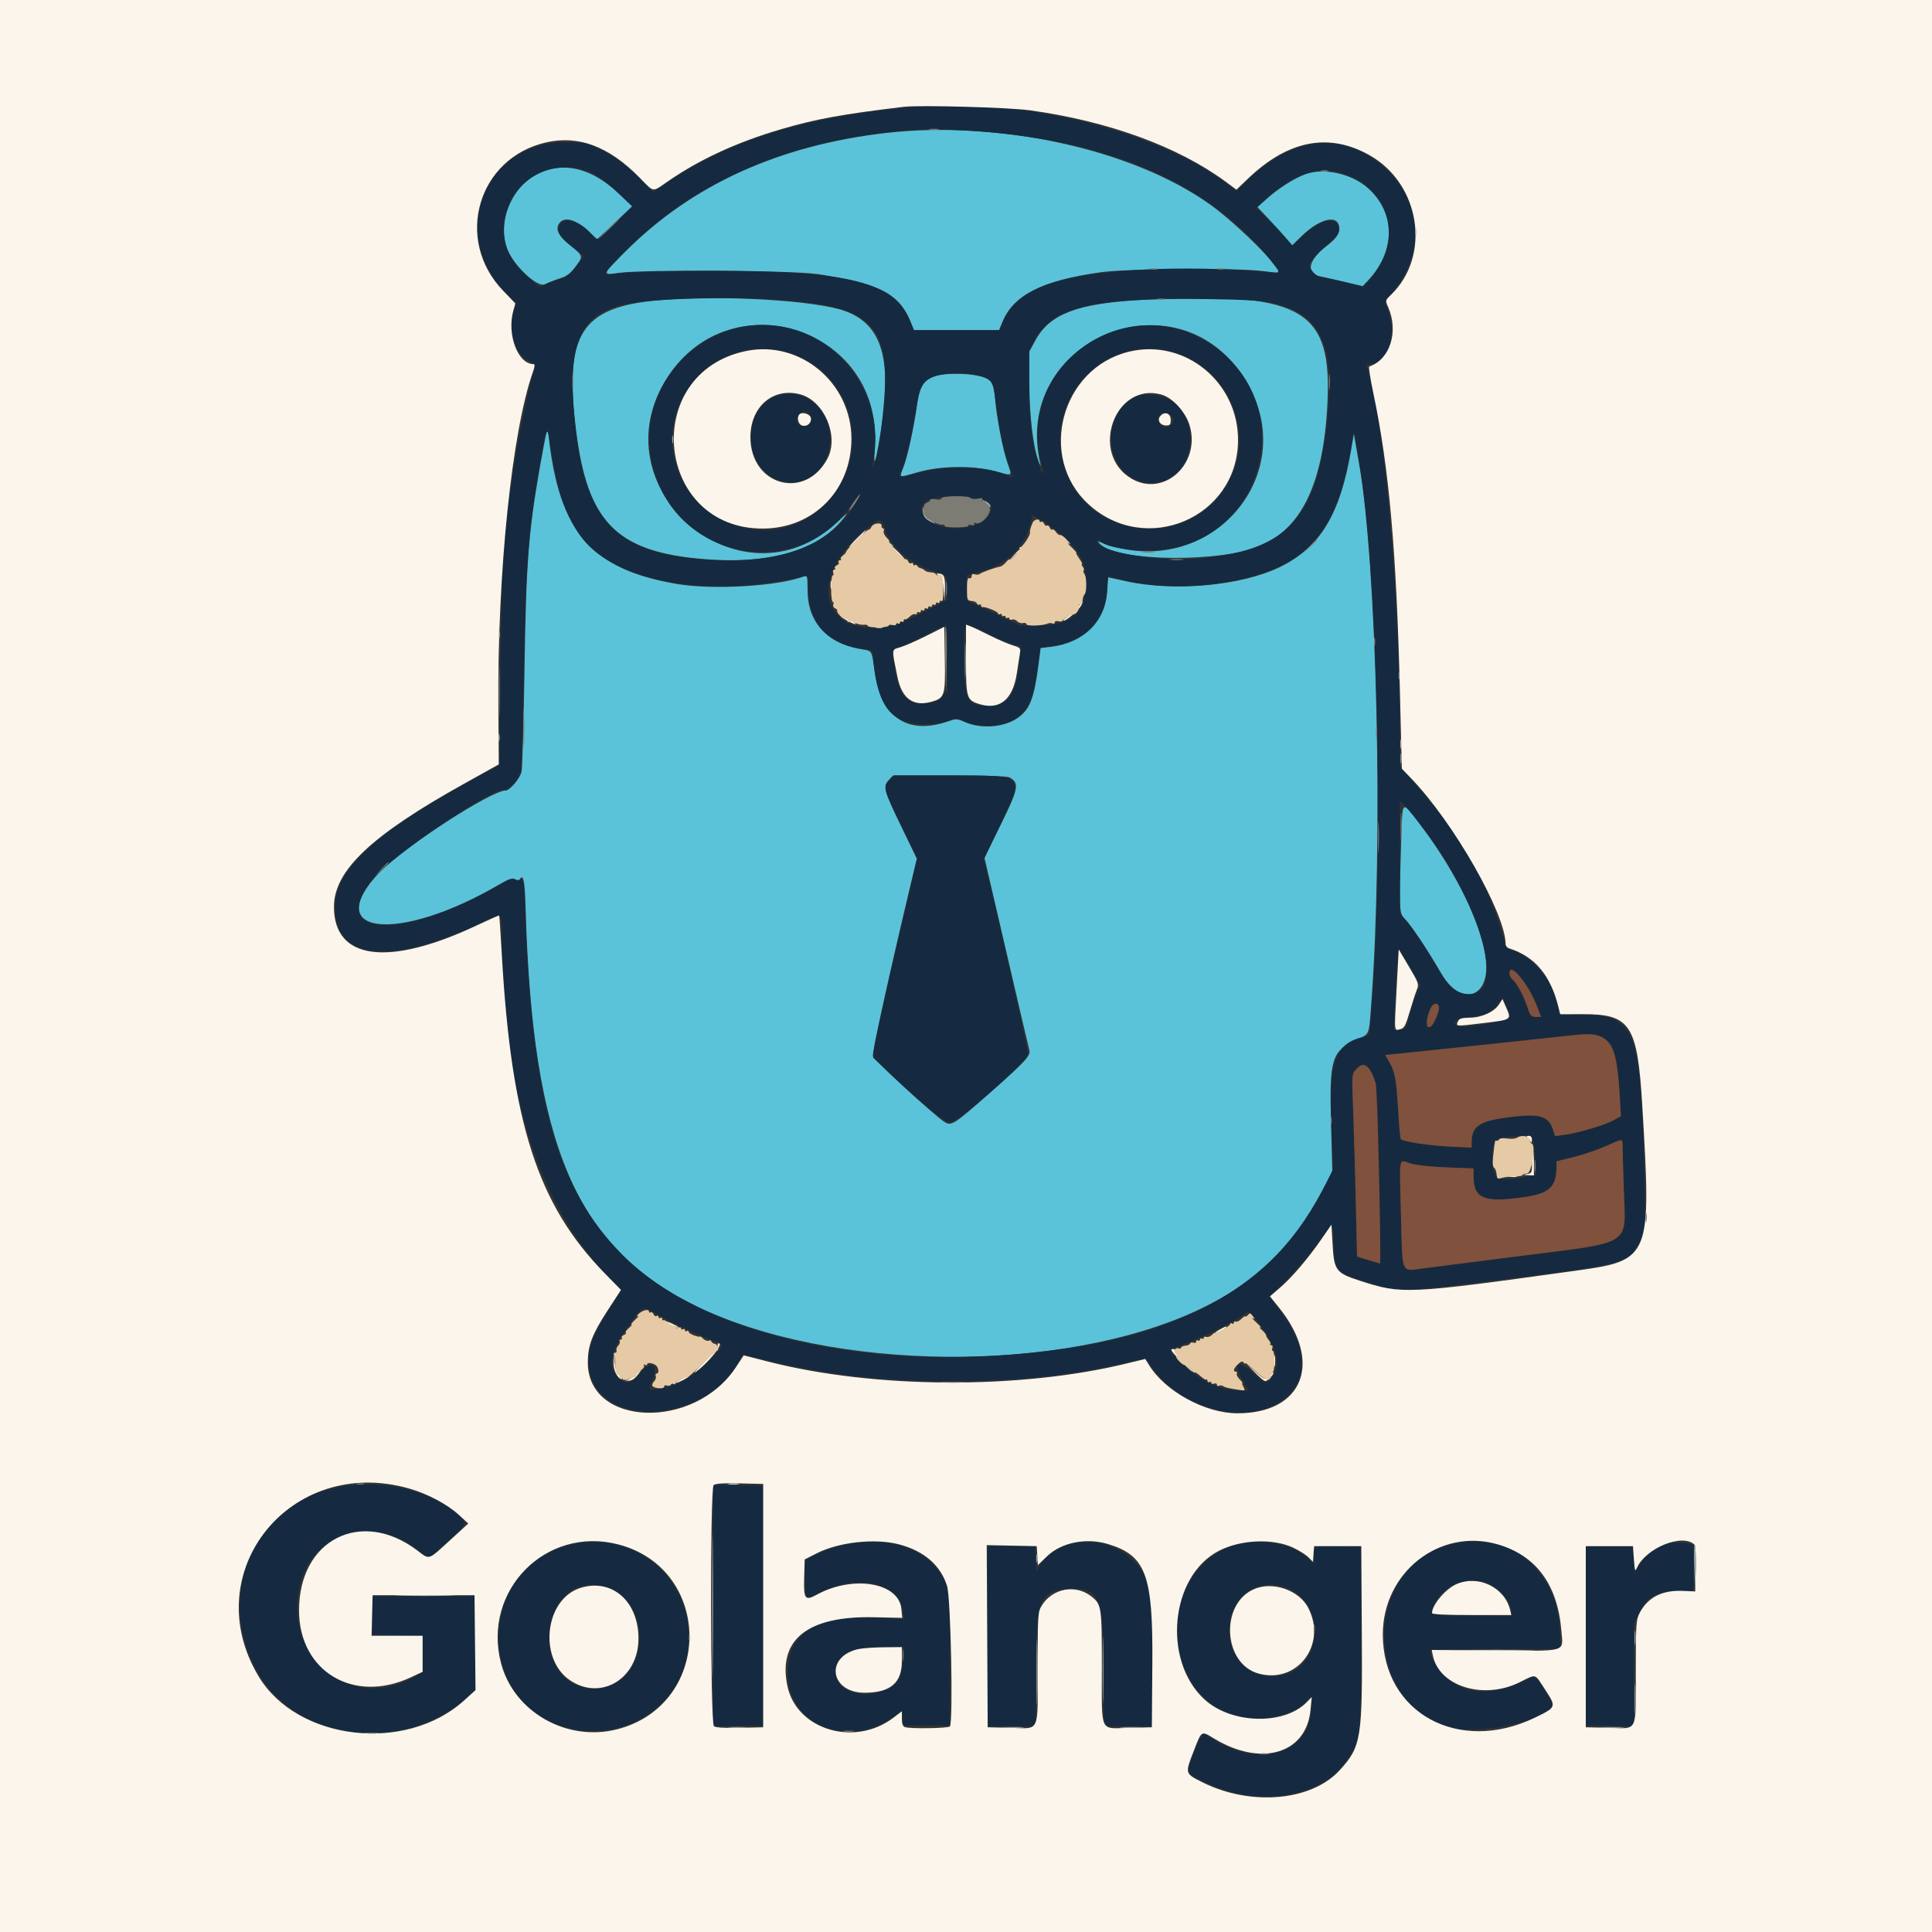 <svg id="svg" version="1.1" xmlns="http://www.w3.org/2000/svg" xmlns:xlink="http://www.w3.org/1999/xlink" width="400" height="400" viewBox="0, 0, 400,400"><rect x="0" y="0" width="400" height="400" fill="#333333" stroke="none"/><g id="svgg"><path id="path0" d="M183.377 27.541 C 161.335 30.076,143.346 38.247,129.590 51.973 C 124.614 56.938,124.590 57.009,128.027 56.505 C 133.051 55.770,164.000 55.958,169.336 56.756 C 181.814 58.624,185.933 60.667,188.317 66.173 L 189.258 68.346 198.047 68.351 L 206.836 68.356 207.550 66.621 C 209.835 61.063,215.820 58.050,227.927 56.360 C 233.410 55.595,256.224 55.437,261.523 56.127 C 263.242 56.351,264.695 56.497,264.751 56.452 C 265.596 55.778,256.068 46.314,250.586 42.382 C 234.658 30.957,206.924 24.833,183.377 27.541 M112.220 35.567 C 105.873 38.079,102.454 46.596,105.443 52.447 C 107.141 55.769,111.444 59.534,112.775 58.861 C 113.376 58.558,114.754 58.019,115.838 57.665 C 117.384 57.160,118.111 56.617,119.208 55.148 C 120.802 53.013,120.802 53.013,117.843 50.634 C 115.723 48.930,115.023 47.608,115.636 46.463 C 116.601 44.660,119.165 45.294,122.070 48.054 L 123.633 49.538 127.271 46.120 L 130.910 42.702 127.936 39.926 C 122.725 35.059,117.302 33.555,112.220 35.567 M270.209 36.083 C 267.980 36.913,264.626 39.047,262.371 41.069 L 260.352 42.881 262.698 45.366 C 263.988 46.733,265.606 48.507,266.293 49.309 L 267.541 50.766 269.493 48.865 C 272.908 45.539,276.499 44.438,277.158 46.513 C 277.630 48.002,276.966 49.163,274.604 50.980 C 270.907 53.825,270.301 56.589,273.242 57.190 C 273.672 57.277,275.848 57.773,278.077 58.291 L 282.131 59.233 283.087 58.230 C 288.909 52.115,289.020 44.286,283.359 39.068 C 280.022 35.992,274.076 34.642,270.209 36.083 M136.328 62.161 C 120.192 63.624,116.740 69.171,119.325 89.479 C 121.668 107.890,127.561 113.995,144.586 115.650 C 158.836 117.035,169.200 114.167,174.607 107.343 C 175.729 105.926,175.511 106.061,173.211 108.203 C 153.295 126.753,123.303 100.854,138.254 78.017 C 151.403 57.935,182.389 67.986,181.131 91.924 C 180.897 96.394,181.058 96.541,181.804 92.538 C 185.005 75.361,183.126 67.473,175.110 64.447 C 169.143 62.195,149.034 61.010,136.328 62.161 M235.954 62.119 C 223.042 62.852,217.314 65.054,214.416 70.399 L 213.086 72.852 213.107 79.297 C 213.130 86.023,213.915 92.642,215.032 95.508 C 215.367 96.367,215.536 96.631,215.408 96.094 C 209.339 70.678,243.131 56.148,257.449 78.017 C 270.376 97.762,250.430 120.926,227.930 112.298 C 227.230 112.030,227.210 112.062,227.734 112.605 C 231.316 116.316,253.022 116.519,261.161 112.918 C 269.944 109.033,274.373 98.987,274.889 81.780 C 275.430 63.736,268.566 60.269,235.954 62.119 M193.888 77.770 C 191.370 78.500,190.432 79.907,189.879 83.789 C 189.180 88.693,187.944 94.370,187.078 96.656 C 186.172 99.047,185.886 98.941,190.039 97.761 C 194.798 96.409,201.443 96.327,206.041 97.564 C 209.760 98.564,209.556 98.696,208.600 95.917 C 207.626 93.087,206.385 86.707,206.019 82.656 C 205.690 79.003,205.231 78.390,202.366 77.776 C 199.997 77.268,195.633 77.265,193.888 77.770 M113.185 89.453 C 113.050 89.775,112.405 93.115,111.753 96.875 C 109.370 110.601,108.949 116.221,108.588 139.063 C 108.420 149.697,108.152 159.004,107.992 159.745 C 107.688 161.154,105.564 163.672,104.681 163.672 C 101.693 163.672,83.528 175.441,78.667 180.526 C 66.138 193.632,82.567 195.316,103.465 183.069 C 105.387 181.942,106.062 181.721,106.640 182.031 C 107.141 182.299,107.456 182.293,107.629 182.012 C 108.361 180.828,108.666 182.379,108.829 188.096 C 110.221 237.068,119.282 258.282,143.945 270.316 C 172.195 284.099,219.939 284.480,248.204 271.147 C 259.835 265.661,267.456 258.295,273.811 246.397 L 275.839 242.600 275.564 232.140 C 275.223 219.170,275.716 217.615,280.926 215.222 C 283.628 213.981,283.410 214.554,283.941 207.297 C 286.387 173.918,285.079 117.184,281.375 95.983 L 280.298 89.817 279.791 92.858 C 277.527 106.444,273.367 113.333,264.962 117.418 C 257.017 121.280,243.001 122.551,233.028 120.315 C 231.105 119.884,229.498 119.531,229.457 119.531 C 229.416 119.531,229.317 120.806,229.237 122.363 C 228.920 128.555,224.419 133.060,217.714 133.898 L 215.458 134.180 214.998 137.695 C 214.069 144.802,213.210 146.947,210.584 148.717 C 207.802 150.592,203.224 150.959,199.990 149.568 C 198.163 148.782,197.993 148.773,196.234 149.372 C 187.875 152.221,182.499 148.576,181.096 139.108 C 180.388 134.330,180.742 134.862,177.917 134.340 C 171.052 133.071,167.188 128.672,167.188 122.126 C 167.188 119.363,167.119 119.083,166.504 119.321 C 161.175 121.378,147.517 122.188,140.035 120.890 C 122.324 117.817,115.705 110.106,113.556 90.039 C 113.475 89.285,113.342 89.076,113.185 89.453 M208.956 160.923 C 211.111 162.075,210.910 163.215,207.242 170.650 L 203.823 177.580 208.357 197.091 C 210.851 207.822,212.989 216.960,213.110 217.397 C 213.430 218.560,212.419 219.659,204.997 226.221 C 197.380 232.956,196.964 233.217,195.449 232.224 C 193.232 230.772,180.921 219.420,180.718 218.641 C 180.533 217.934,184.256 201.014,188.487 183.328 L 189.812 177.789 186.508 170.945 C 182.949 163.574,182.756 162.830,184.052 161.451 L 184.902 160.547 196.578 160.547 C 203.306 160.547,208.552 160.706,208.956 160.923 M290.102 174.320 C 289.645 188.434,289.681 189.168,290.880 190.264 C 291.941 191.234,296.051 197.393,298.364 201.478 C 302.323 208.470,308.452 206.763,307.648 198.893 C 306.923 191.803,301.563 180.661,294.245 171.032 C 290.042 165.503,290.397 165.221,290.102 174.320 " stroke="none" fill="#5ac3da" fill-rule="evenodd"></path><path id="path1" d="M189.648 22.116 C 167.693 23.899,151.185 28.909,138.259 37.710 L 135.263 39.751 131.746 36.326 C 128.970 33.623,127.504 32.543,124.788 31.197 L 121.348 29.492 116.806 29.492 C 100.364 29.492,92.836 48.578,104.583 60.482 C 106.466 62.390,106.947 63.105,106.687 63.607 C 104.849 67.156,106.242 73.006,109.312 74.637 C 110.029 75.018,110.682 75.395,110.762 75.476 C 110.843 75.556,110.650 76.482,110.334 77.533 C 109.239 81.170,107.068 92.021,106.072 98.828 C 104.162 111.888,103.846 116.993,103.630 138.281 L 103.426 158.398 96.973 161.914 C 77.409 172.572,69.351 180.150,69.353 187.891 C 69.356 198.893,80.914 200.006,100.071 190.848 C 104.019 188.961,103.906 188.888,103.907 193.294 C 103.911 224.654,111.133 248.478,125.213 263.581 L 128.587 267.201 126.182 270.914 C 121.815 277.655,120.866 281.690,122.666 285.873 C 126.977 295.895,146.191 293.707,152.626 282.461 C 153.192 281.473,153.699 280.603,153.754 280.528 C 153.808 280.453,155.930 280.927,158.469 281.580 C 180.543 287.264,210.616 287.506,232.935 282.178 C 235.259 281.624,237.206 281.232,237.262 281.308 C 237.318 281.383,237.966 282.303,238.702 283.351 C 244.020 290.930,255.614 294.620,263.288 291.177 C 270.993 287.719,271.607 279.960,264.880 271.072 L 262.942 268.511 266.725 264.620 C 268.805 262.481,271.646 259.100,273.037 257.109 C 275.907 252.998,276.099 253.036,276.144 257.727 C 276.196 263.043,276.683 263.561,283.584 265.637 C 289.982 267.561,289.481 267.566,306.716 265.431 C 337.018 261.677,336.734 261.747,339.395 257.408 L 340.704 255.273 340.466 244.336 C 339.778 212.705,338.745 210.069,327.051 210.098 C 323.007 210.107,322.656 210.050,322.656 209.374 C 322.656 204.679,317.786 198.179,313.250 196.820 C 311.892 196.413,311.822 196.296,310.827 192.756 C 308.115 183.106,301.828 172.250,293.457 162.762 L 289.844 158.667 289.839 151.892 C 289.817 122.942,286.364 84.864,282.955 75.981 C 282.795 75.563,282.984 75.391,283.604 75.391 C 287.339 75.391,289.301 69.499,287.351 64.141 L 286.740 62.463 288.487 60.318 C 294.884 52.464,294.497 42.443,287.530 35.542 C 278.906 27.000,268.240 27.676,258.158 37.404 L 255.964 39.520 253.896 37.955 C 239.633 27.160,211.856 20.312,189.648 22.116 M204.883 27.381 C 231.544 29.748,251.106 38.733,263.308 54.217 C 265.286 56.726,265.363 56.638,261.523 56.253 C 255.011 55.599,244.123 55.410,236.676 55.821 C 218.241 56.840,210.297 59.902,207.441 67.090 L 206.936 68.359 198.053 68.359 L 189.169 68.359 188.510 66.634 C 185.396 58.480,175.842 56.026,147.461 56.090 C 138.863 56.110,130.343 56.315,128.516 56.546 C 124.304 57.079,124.300 57.330,128.573 52.908 C 143.764 37.183,164.120 28.548,190.039 26.832 C 192.672 26.658,199.633 26.915,204.883 27.381 M122.851 35.958 C 123.925 36.474,126.175 38.206,127.851 39.807 L 130.898 42.719 127.469 46.164 C 123.581 50.071,123.721 50.007,122.419 48.459 C 119.879 45.440,115.937 44.686,115.698 47.173 C 115.566 48.537,116.193 49.333,119.340 51.796 L 120.887 53.006 119.245 55.180 C 118.042 56.774,117.262 57.428,116.322 57.632 C 115.616 57.785,114.291 58.259,113.377 58.686 L 111.715 59.463 110.057 58.006 C 105.817 54.283,104.306 51.543,104.301 47.563 C 104.287 37.974,114.171 31.791,122.851 35.958 M279.577 36.525 C 288.299 40.462,290.223 50.345,283.704 57.728 L 282.227 59.401 278.368 58.412 C 276.246 57.867,274.105 57.422,273.611 57.422 C 272.659 57.422,271.094 55.775,271.094 54.774 C 271.094 54.215,273.567 51.597,275.869 49.719 C 277.944 48.026,277.628 45.703,275.323 45.703 C 273.726 45.703,272.068 46.648,269.641 48.943 L 267.558 50.914 265.532 48.602 C 264.418 47.330,262.733 45.560,261.786 44.669 L 260.065 43.049 261.724 41.544 C 268.412 35.475,273.859 33.944,279.577 36.525 M162.129 62.138 C 181.677 63.696,184.852 67.561,182.644 87.109 C 182.044 92.417,181.445 95.478,180.817 96.450 C 180.502 96.935,180.465 96.858,180.645 96.094 C 183.597 83.572,175.255 70.412,162.695 67.775 C 145.887 64.246,130.882 79.969,135.147 96.642 C 140.153 116.218,165.677 120.721,176.753 103.984 C 178.140 101.887,178.409 101.872,177.258 103.955 C 172.069 113.345,160.436 117.382,143.578 115.644 C 126.133 113.845,120.311 106.419,118.724 83.943 C 117.755 70.219,120.707 64.653,129.883 62.905 C 136.010 61.738,152.265 61.351,162.129 62.138 M263.143 62.644 C 274.011 64.912,276.917 72.104,274.357 90.406 C 271.896 108.010,265.531 114.123,248.086 115.637 C 240.052 116.335,228.002 114.389,227.186 112.261 C 226.962 111.679,227.553 111.501,227.892 112.048 C 228.589 113.177,234.154 114.151,238.817 113.960 C 262.238 113.003,269.799 82.523,249.575 70.593 C 232.033 60.245,210.467 76.216,215.570 95.776 C 216.423 99.044,215.911 98.871,214.884 95.545 C 213.596 91.377,213.090 86.847,213.088 79.492 L 213.086 72.461 214.237 70.383 C 218.037 63.523,226.088 61.608,249.805 61.922 C 257.152 62.020,261.198 62.239,263.143 62.644 M163.366 73.041 C 178.388 77.681,181.226 97.654,168.142 106.656 C 157.143 114.224,141.488 107.166,139.402 93.698 C 137.317 80.245,150.342 69.018,163.366 73.041 M243.324 73.006 C 254.483 76.479,259.905 89.591,254.382 99.744 C 246.387 114.438,224.315 111.951,220.130 95.885 C 216.419 81.637,229.524 68.711,243.324 73.006 M204.408 78.412 C 205.623 79.121,205.648 79.200,206.301 84.194 C 207.055 89.964,207.822 93.519,208.958 96.510 C 209.825 98.792,209.792 99.076,208.725 98.513 C 205.037 96.567,196.306 96.222,190.493 97.791 C 185.644 99.100,185.846 99.135,186.735 97.124 C 187.673 95.005,188.801 90.192,189.678 84.570 C 190.380 80.071,190.778 79.251,192.757 78.228 C 195.310 76.907,202.013 77.013,204.408 78.412 M159.478 82.640 C 153.775 86.058,154.261 96.013,160.277 99.011 C 165.919 101.822,171.875 97.613,171.875 90.814 C 171.875 83.843,165.016 79.321,159.478 82.640 M234.704 82.408 C 226.809 86.700,229.513 99.983,238.281 99.983 C 249.021 99.983,249.261 82.277,238.529 81.749 C 236.713 81.660,235.787 81.819,234.704 82.408 M167.560 85.721 C 168.307 86.620,167.908 88.067,166.873 88.214 C 165.145 88.459,164.274 86.954,165.458 85.770 C 166.223 85.005,166.952 84.988,167.560 85.721 M242.563 86.114 C 243.605 87.370,242.067 89.053,240.597 88.266 C 239.872 87.878,239.565 86.346,240.104 85.807 C 240.568 85.343,242.079 85.532,242.563 86.114 M115.587 100.755 C 116.690 104.972,118.588 109.024,120.670 111.608 C 127.989 120.693,147.406 123.936,166.602 119.280 C 167.335 119.102,167.384 119.291,167.397 122.338 C 167.427 128.991,171.508 133.433,178.374 134.286 C 180.650 134.569,180.665 134.579,180.767 135.938 C 181.568 146.632,184.730 150.373,192.578 149.915 C 194.189 149.821,196.021 149.473,196.649 149.142 C 197.706 148.585,197.923 148.602,199.579 149.362 C 202.211 150.571,206.944 150.527,209.498 149.269 C 212.709 147.688,213.994 144.935,214.925 137.643 L 215.381 134.075 217.448 133.832 C 224.456 133.008,228.786 128.696,229.208 122.121 L 229.389 119.302 232.175 120.010 C 242.424 122.613,256.582 121.380,265.234 117.131 C 273.087 113.275,277.153 106.676,279.465 94.037 L 280.322 89.349 281.370 95.358 C 285.081 116.652,286.540 173.996,284.175 205.614 C 283.855 209.883,283.594 213.605,283.594 213.884 C 283.594 214.163,283.080 214.504,282.452 214.642 C 276.329 215.987,275.046 219.693,275.690 234.180 L 276.038 241.992 274.189 245.720 C 264.815 264.619,247.554 275.364,220.313 279.261 C 182.128 284.722,146.030 277.041,128.887 259.807 C 115.392 246.239,110.194 228.002,108.744 189.130 C 108.484 182.168,108.455 181.976,107.677 182.180 C 107.237 182.295,106.683 182.229,106.447 182.032 C 106.170 181.803,104.911 182.310,102.911 183.459 C 83.366 194.678,68.049 194.090,76.794 182.457 C 80.536 177.478,102.865 162.350,104.751 163.516 C 105.071 163.714,107.447 161.242,107.492 160.665 C 107.505 160.492,107.650 159.996,107.815 159.563 C 107.980 159.129,108.233 151.394,108.377 142.375 C 108.766 117.911,109.372 109.625,111.749 96.289 C 113.282 87.686,113.266 87.709,114.053 92.969 C 114.422 95.439,115.112 98.943,115.587 100.755 M204.140 103.700 C 207.222 105.720,203.235 109.379,197.962 109.371 C 191.326 109.361,187.944 104.316,193.737 103.068 C 196.040 102.572,203.070 102.999,204.140 103.700 M220.063 110.991 C 223.770 114.363,224.805 116.537,224.805 120.959 C 224.805 126.941,221.827 129.492,214.844 129.492 L 211.133 129.492 205.664 126.922 L 200.195 124.352 200.195 121.700 L 200.195 119.048 202.734 118.408 C 208.409 116.978,212.302 113.161,213.460 107.890 L 213.736 106.632 215.689 107.710 C 216.763 108.304,218.732 109.780,220.063 110.991 M183.279 109.682 C 184.751 113.627,188.898 117.064,193.750 118.361 C 195.922 118.942,196.080 119.184,196.088 121.942 L 196.094 124.158 190.723 126.984 C 172.994 136.312,163.900 121.908,179.551 109.291 C 182.278 107.093,182.315 107.097,183.279 109.682 M196.094 136.345 L 196.094 142.956 194.954 144.232 C 193.883 145.431,193.657 145.508,191.213 145.508 C 187.526 145.508,186.316 144.200,185.403 139.223 C 184.513 134.377,184.450 134.598,187.012 133.639 C 188.247 133.177,190.664 132.046,192.383 131.125 C 196.355 128.997,196.094 128.630,196.094 136.345 M204.681 131.285 C 206.901 132.378,209.325 133.371,210.068 133.491 L 211.418 133.710 211.162 136.300 C 210.459 143.438,209.097 145.695,205.302 146.010 C 200.250 146.429,199.609 145.319,199.609 136.152 C 199.609 128.126,199.154 128.563,204.681 131.285 M184.118 161.549 C 182.772 162.896,182.902 163.375,186.723 171.156 L 189.906 177.637 185.548 196.338 C 183.151 206.624,181.095 215.923,180.979 217.002 L 180.768 218.966 183.060 221.158 C 190.363 228.143,195.527 232.410,196.680 232.413 C 198.275 232.415,212.629 219.872,212.813 218.315 C 212.906 217.518,206.250 187.854,204.188 179.883 L 203.683 177.930 206.920 171.143 C 212.141 160.193,212.482 160.547,196.734 160.547 L 185.121 160.547 184.118 161.549 M293.945 170.508 C 307.231 187.523,312.417 207.581,303.046 205.707 C 300.916 205.281,299.492 203.756,296.760 198.978 C 295.300 196.425,293.146 193.149,291.975 191.699 L 289.844 189.062 289.844 177.478 L 289.844 165.895 290.674 166.639 C 291.131 167.048,292.603 168.789,293.945 170.508 M291.987 200.347 L 294.094 203.912 293.265 205.765 C 292.809 206.784,292.144 208.848,291.787 210.352 C 291.159 213.001,291.099 213.090,289.857 213.212 L 288.575 213.338 288.827 207.548 C 289.126 200.663,289.472 196.373,289.708 196.609 C 289.803 196.704,290.828 198.385,291.987 200.347 M314.622 202.246 C 316.192 203.811,317.088 205.343,318.305 208.545 L 319.066 210.547 317.976 210.547 C 317.006 210.547,316.814 210.322,316.225 208.496 C 315.483 206.198,314.028 203.516,313.108 202.753 C 312.471 202.224,312.264 200.781,312.826 200.781 C 313.005 200.781,313.813 201.440,314.622 202.246 M312.663 210.401 C 312.909 211.219,303.947 212.919,301.884 212.446 C 300.128 212.043,301.877 210.547,304.105 210.547 C 306.692 210.547,308.951 209.527,310.245 207.775 L 311.133 206.571 311.773 208.071 C 312.126 208.896,312.526 209.944,312.663 210.401 M297.842 208.187 C 298.289 208.911,296.849 212.416,296.015 212.634 C 295.289 212.824,295.241 212.711,295.464 211.316 C 295.914 208.506,297.086 206.964,297.842 208.187 M332.007 215.026 C 334.273 216.199,334.838 218.182,335.346 226.768 L 335.601 231.075 334.097 231.921 C 332.326 232.917,326.824 234.560,323.966 234.946 L 321.956 235.218 321.485 233.790 C 320.534 230.909,318.511 230.436,311.439 231.441 C 306.188 232.188,304.688 233.321,304.688 236.542 L 304.688 237.614 299.902 237.371 C 295.654 237.156,290.527 236.361,290.003 235.836 C 289.899 235.732,289.653 232.944,289.457 229.640 C 289.081 223.316,288.796 221.836,287.546 219.717 L 286.778 218.415 289.385 218.165 C 292.827 217.835,324.025 214.536,325.781 214.317 C 327.957 214.045,330.717 214.359,332.007 215.026 M283.603 221.582 C 285.174 224.143,285.261 225.151,285.507 243.555 C 285.639 253.437,285.746 261.549,285.745 261.580 C 285.743 261.611,284.666 261.304,283.350 260.897 L 280.959 260.158 280.708 249.122 C 280.570 243.052,280.339 234.922,280.193 231.055 C 279.857 222.109,279.838 222.376,280.888 221.259 C 282.075 219.995,282.673 220.066,283.603 221.582 M317.794 239.518 L 318.070 243.275 316.945 243.496 C 310.002 244.857,308.984 244.378,308.984 239.749 C 308.984 235.848,309.189 235.644,313.477 235.261 C 317.664 234.887,317.437 234.663,317.794 239.518 M335.939 237.207 C 335.940 237.905,336.055 242.025,336.195 246.363 C 336.575 258.168,338.421 257.028,313.856 260.155 C 305.269 261.248,296.723 262.336,294.866 262.574 C 289.930 263.206,290.385 264.246,290.053 251.569 C 289.724 238.987,289.522 240.089,292.010 240.871 C 293.180 241.239,296.147 241.563,299.512 241.692 L 305.078 241.905 305.078 243.452 C 305.078 248.139,307.176 249.038,315.394 247.874 C 320.713 247.120,322.169 245.830,322.249 241.797 L 322.276 240.430 325.824 239.549 C 327.776 239.064,330.718 238.069,332.362 237.338 C 336.087 235.681,335.937 235.687,335.939 237.207 M136.260 272.224 C 139.024 273.837,145.694 276.916,148.145 277.711 C 150.081 278.339,150.060 278.400,146.777 281.732 C 143.559 284.998,140.419 286.829,136.946 287.465 C 134.175 287.973,134.169 287.969,134.938 286.127 C 136.498 282.395,135.090 281.336,132.526 284.312 C 130.529 286.630,129.805 286.771,128.034 285.188 C 125.540 282.958,126.331 279.552,130.701 273.702 C 133.320 270.195,132.950 270.293,136.260 272.224 M261.713 275.394 C 264.591 279.608,265.105 282.944,263.243 285.312 C 262.169 286.676,261.992 286.630,259.607 284.375 C 256.308 281.255,255.068 282.172,257.418 285.992 L 258.587 287.891 256.625 287.891 C 252.652 287.891,248.376 285.860,244.434 282.101 C 241.669 279.465,241.663 279.583,244.629 278.502 C 248.028 277.262,254.537 274.147,256.641 272.753 L 258.398 271.588 259.321 272.415 C 259.828 272.870,260.904 274.210,261.713 275.394 M73.047 307.457 C 54.466 309.170,44.313 327.650,52.547 344.770 C 60.032 360.330,83.168 363.704,96.957 351.246 L 98.437 349.909 98.438 340.189 L 98.438 330.469 87.682 330.469 L 76.926 330.469 77.037 334.473 L 77.148 338.477 82.324 338.586 L 87.500 338.695 87.500 342.400 L 87.500 346.105 86.230 346.889 C 72.689 355.254,57.601 342.535,62.485 326.872 C 65.697 316.574,78.518 313.822,87.310 321.542 L 88.652 322.720 92.561 319.270 C 97.128 315.239,97.080 315.390,94.434 313.258 C 88.992 308.874,81.049 306.719,73.047 307.457 M147.656 332.422 L 147.656 357.445 152.832 357.336 L 158.008 357.227 158.008 332.422 L 158.008 307.617 152.832 307.508 L 147.656 307.399 147.656 332.422 M118.501 319.724 C 99.387 323.881,97.737 351.179,116.226 357.354 C 127.642 361.167,139.986 354.371,142.205 343.050 C 145.022 328.671,132.776 316.620,118.501 319.724 M176.321 319.531 C 173.600 319.930,169.459 321.346,167.892 322.413 L 166.602 323.292 166.678 326.925 C 166.772 331.368,166.636 331.238,169.646 329.756 C 177.755 325.764,186.000 327.596,186.961 333.603 L 187.225 335.257 182.773 334.984 C 169.257 334.153,163.079 337.763,163.091 346.484 C 163.105 357.010,175.259 362.167,184.718 355.660 C 187.123 354.006,186.914 353.996,186.914 355.761 L 186.914 357.227 191.797 357.227 L 196.680 357.227 196.680 343.750 C 196.680 328.140,196.594 327.637,193.343 324.080 C 189.720 320.116,183.561 318.470,176.321 319.531 M221.359 319.703 C 218.808 320.438,216.529 322.014,215.500 323.754 L 214.648 325.195 214.453 322.656 L 214.258 320.117 209.375 320.117 L 204.492 320.117 204.391 338.770 L 204.289 357.422 209.371 357.422 L 214.453 357.422 214.462 345.996 C 214.473 331.222,215.228 329.327,221.238 329.004 C 227.670 328.657,228.516 330.607,228.516 345.786 L 228.516 357.422 233.594 357.422 L 238.672 357.422 238.666 344.824 C 238.659 328.624,238.166 326.285,233.956 322.482 C 230.774 319.607,225.630 318.472,221.359 319.703 M256.641 319.659 C 239.105 323.761,239.570 352.219,257.227 355.508 C 262.079 356.412,268.308 354.887,270.524 352.253 L 271.484 351.112 271.484 353.219 C 271.484 363.389,260.193 366.563,249.913 359.283 C 248.995 358.633,248.746 358.967,247.109 363.052 C 245.444 367.205,245.404 367.115,249.805 369.179 C 260.431 374.162,273.289 372.244,278.554 364.891 C 281.750 360.428,281.836 359.745,281.836 338.672 L 281.836 320.117 277.400 320.006 C 272.213 319.877,271.692 320.102,271.993 322.347 C 272.235 324.151,272.347 324.156,270.375 322.281 C 267.675 319.712,261.475 318.528,256.641 319.659 M301.214 319.563 C 281.594 323.416,281.766 354.163,301.428 357.865 C 307.637 359.033,321.484 355.673,321.484 352.998 C 321.484 352.435,317.894 346.830,317.626 346.974 C 311.039 350.529,306.063 351.124,301.670 348.883 C 299.227 347.637,296.094 343.628,296.094 341.749 C 296.094 341.559,302.120 341.406,309.626 341.406 L 323.159 341.406 322.938 337.402 C 322.250 324.917,312.928 317.263,301.214 319.563 M344.839 319.595 C 343.147 320.059,340.111 322.601,339.147 324.361 L 338.477 325.586 338.281 322.852 L 338.086 320.117 333.203 320.117 L 328.320 320.117 328.320 338.672 L 328.320 357.227 333.301 357.336 L 338.281 357.445 338.281 346.761 L 338.281 336.078 339.355 333.959 C 341.059 330.600,342.963 329.504,347.201 329.445 L 350.586 329.397 350.697 324.790 C 350.757 322.255,350.670 320.054,350.501 319.896 C 349.951 319.382,346.322 319.190,344.839 319.595 M308.320 327.974 C 310.862 329.256,312.891 331.786,312.891 333.672 L 312.891 334.570 304.590 334.484 C 295.327 334.387,295.772 334.560,297.265 331.649 C 299.197 327.883,304.587 326.091,308.320 327.974 M126.981 329.199 C 134.774 333.146,133.996 346.711,125.837 349.156 C 118.947 351.220,113.327 346.108,113.744 338.157 C 114.157 330.295,120.572 325.953,126.981 329.199 M267.411 329.216 C 274.175 332.683,273.620 344.168,266.576 346.493 C 260.206 348.595,254.480 344.331,254.501 337.500 C 254.524 330.202,261.102 325.981,267.411 329.216 M186.948 343.990 C 186.629 347.508,186.065 348.508,183.774 349.617 C 178.558 352.142,173.047 350.278,173.047 345.989 C 173.047 342.579,176.008 341.036,182.573 341.024 L 187.217 341.016 186.948 343.990 " stroke="none" fill="#152a40" fill-rule="evenodd"></path><path id="path2" d="M0.000 200.000 L 0.000 400.000 200.000 400.000 L 400.000 400.000 400.000 200.000 L 400.000 0.000 200.000 0.000 L 0.000 0.000 0.000 200.000 M213.281 22.839 C 229.499 25.102,243.885 30.350,253.726 37.593 L 256.000 39.267 258.371 36.994 C 266.690 29.020,275.116 27.393,283.543 32.134 C 294.088 38.067,296.360 53.018,287.943 61.083 C 286.801 62.177,286.796 62.199,287.413 63.613 C 289.624 68.685,287.783 74.440,283.489 75.881 C 283.324 75.936,283.709 78.441,284.344 81.448 C 287.582 96.763,289.126 114.148,289.843 143.346 L 290.232 159.152 292.131 161.119 C 300.931 170.232,311.719 189.152,311.719 195.472 C 311.719 195.827,312.026 196.214,312.402 196.332 C 317.724 197.996,320.982 201.841,322.635 208.411 L 323.031 209.986 327.638 209.974 C 337.577 209.946,339.000 212.123,340.016 228.906 C 341.926 260.438,341.727 260.934,326.367 263.067 C 291.099 267.965,290.285 268.002,281.460 265.133 C 276.544 263.534,276.193 263.049,275.883 257.430 L 275.669 253.536 273.674 256.435 C 270.863 260.520,267.464 264.512,265.015 266.605 L 262.921 268.394 264.808 270.735 C 273.944 282.073,269.791 292.612,256.187 292.610 C 249.559 292.609,241.274 288.092,237.906 282.642 L 237.112 281.358 233.302 282.287 C 211.127 287.694,181.030 287.535,158.988 281.895 L 153.978 280.612 152.358 283.075 C 143.742 296.180,121.659 295.428,121.698 282.031 C 121.708 278.556,122.600 276.231,125.820 271.285 L 128.569 267.061 125.280 263.706 C 111.323 249.470,105.876 232.608,103.883 197.461 C 103.640 193.164,103.398 189.603,103.345 189.548 C 103.293 189.493,101.244 190.397,98.793 191.557 C 80.453 200.234,69.141 198.786,69.141 187.760 C 69.141 180.253,76.828 172.974,96.067 162.264 L 103.268 158.255 103.177 146.218 C 102.970 118.553,105.996 89.298,110.339 76.989 C 110.738 75.858,110.772 75.391,110.456 75.391 C 107.224 75.391,104.910 69.255,106.281 64.319 L 106.698 62.817 104.188 60.217 C 93.957 49.620,98.917 32.632,113.168 29.461 C 119.822 27.981,126.031 30.318,132.321 36.671 C 135.602 39.984,134.833 39.899,138.543 37.359 C 145.027 32.921,152.651 29.422,161.571 26.792 C 168.855 24.644,174.253 23.655,187.109 22.113 C 190.360 21.724,208.990 22.240,213.281 22.839 M154.492 72.672 C 132.515 77.177,135.582 109.512,157.979 109.431 C 168.468 109.393,176.283 101.442,176.272 90.820 C 176.260 79.249,165.627 70.389,154.492 72.672 M233.725 72.821 C 219.699 76.223,214.788 94.640,225.316 104.353 C 237.164 115.284,256.214 107.211,256.321 91.213 C 256.402 79.086,245.266 70.022,233.725 72.821 M165.750 81.669 C 170.668 83.034,173.742 90.332,171.332 94.922 C 166.760 103.629,155.458 100.588,155.364 90.625 C 155.303 84.211,160.078 80.094,165.750 81.669 M240.430 81.682 C 242.762 82.320,245.501 85.318,246.318 88.127 C 248.617 96.036,240.957 103.016,234.277 99.101 C 225.490 93.951,230.758 79.036,240.430 81.682 M165.513 85.789 C 164.917 86.385,165.247 87.842,166.034 88.092 C 167.060 88.418,168.040 87.608,167.890 86.558 C 167.773 85.737,166.104 85.198,165.513 85.789 M240.223 86.147 C 239.513 87.002,240.198 88.086,241.449 88.086 C 242.226 88.086,242.383 87.889,242.383 86.914 C 242.383 85.542,241.102 85.087,240.223 86.147 M177.344 111.523 C 176.395 112.490,175.706 113.281,175.814 113.281 C 175.921 113.281,176.786 112.490,177.734 111.523 C 178.683 110.557,179.372 109.766,179.264 109.766 C 179.157 109.766,178.293 110.557,177.344 111.523 M185.742 114.453 C 186.581 115.313,187.356 116.016,187.463 116.016 C 187.571 116.016,186.972 115.313,186.133 114.453 C 185.294 113.594,184.519 112.891,184.412 112.891 C 184.304 112.891,184.903 113.594,185.742 114.453 M209.936 114.941 L 208.789 116.211 210.059 115.064 C 210.757 114.433,211.328 113.861,211.328 113.794 C 211.328 113.492,211.006 113.758,209.936 114.941 M194.336 119.108 C 194.967 119.352,195.161 119.893,195.343 121.912 L 195.568 124.414 195.636 121.819 C 195.704 119.209,195.428 118.692,194.011 118.777 C 193.760 118.793,193.906 118.941,194.336 119.108 M171.966 121.094 C 171.966 121.846,172.046 122.153,172.144 121.777 C 172.243 121.401,172.243 120.786,172.144 120.410 C 172.046 120.034,171.966 120.342,171.966 121.094 M223.091 125.805 C 222.605 126.462,221.649 127.340,220.967 127.756 C 220.285 128.172,219.940 128.513,220.201 128.514 C 220.797 128.516,223.336 126.309,223.857 125.337 C 224.443 124.242,224.085 124.461,223.091 125.805 M174.609 127.926 C 174.609 128.193,177.001 129.379,177.180 129.200 C 177.265 129.116,176.721 128.754,175.972 128.397 C 175.222 128.039,174.609 127.828,174.609 127.926 M200.000 136.446 C 200.000 144.425,200.135 144.910,202.580 145.717 C 206.887 147.138,209.669 144.941,210.514 139.453 C 210.762 137.842,211.049 135.981,211.152 135.317 C 211.328 134.185,211.238 134.081,209.674 133.612 C 208.757 133.338,206.626 132.419,204.937 131.570 C 203.248 130.721,201.447 129.866,200.933 129.671 L 200.000 129.316 200.000 136.446 M181.348 129.957 C 181.724 130.055,182.339 130.055,182.715 129.957 C 183.091 129.859,182.783 129.778,182.031 129.778 C 181.279 129.778,180.972 129.859,181.348 129.957 M191.795 131.641 C 189.754 132.666,187.334 133.729,186.419 134.003 C 184.538 134.567,184.590 134.079,185.779 140.039 C 186.693 144.617,189.029 146.361,192.826 145.298 C 195.604 144.520,195.738 144.093,195.615 136.427 L 195.508 129.777 191.795 131.641 M289.148 204.808 C 288.657 213.935,288.607 213.410,289.923 213.080 C 290.730 212.878,291.027 212.325,291.871 209.448 C 292.419 207.582,293.084 205.527,293.350 204.883 C 293.803 203.783,293.702 203.491,291.712 200.137 L 289.591 196.562 289.148 204.808 M310.359 207.942 C 309.321 209.526,306.838 210.656,304.297 210.703 C 302.577 210.734,302.088 210.890,301.847 211.482 C 301.418 212.538,301.271 212.528,307.144 211.818 C 313.075 211.101,312.977 211.174,311.757 208.408 L 311.071 206.854 310.359 207.942 M316.250 235.455 C 316.486 235.613,316.780 236.006,316.903 236.328 C 317.052 236.720,317.136 236.622,317.157 236.035 C 317.177 235.445,316.963 235.158,316.504 235.162 C 316.082 235.166,315.985 235.278,316.250 235.455 M317.188 240.599 C 317.188 242.828,317.146 242.923,316.113 243.080 C 315.113 243.231,315.127 243.246,316.309 243.301 L 317.578 243.359 317.578 240.820 C 317.578 239.424,317.490 238.281,317.383 238.281 C 317.275 238.281,317.188 239.324,317.188 240.599 M312.598 243.629 C 312.974 243.727,313.589 243.727,313.965 243.629 C 314.341 243.530,314.033 243.450,313.281 243.450 C 312.529 243.450,312.222 243.530,312.598 243.629 M137.891 273.629 C 137.891 273.896,140.282 275.082,140.461 274.904 C 140.546 274.819,140.002 274.457,139.253 274.100 C 138.504 273.742,137.891 273.531,137.891 273.629 M252.637 275.223 C 251.176 276.016,251.265 276.346,252.734 275.586 C 253.379 275.253,253.906 274.897,253.906 274.795 C 253.906 274.543,253.864 274.557,252.637 275.223 M148.645 278.536 C 148.785 278.761,147.533 280.290,145.864 281.932 C 144.195 283.574,143.369 284.534,144.028 284.064 C 146.607 282.228,149.907 278.125,148.805 278.125 C 148.578 278.125,148.506 278.310,148.645 278.536 M244.336 281.641 C 245.612 282.930,246.743 283.984,246.849 283.984 C 246.956 283.984,246.122 283.051,244.996 281.911 C 243.870 280.771,243.070 279.716,243.219 279.567 C 243.368 279.419,243.158 279.297,242.753 279.297 C 242.207 279.297,242.617 279.904,244.336 281.641 M263.784 281.836 C 263.787 282.910,263.862 283.303,263.952 282.709 C 264.042 282.116,264.040 281.237,263.947 280.756 C 263.854 280.276,263.781 280.762,263.784 281.836 M127.021 282.055 C 126.958 283.701,127.895 285.547,128.794 285.547 C 128.931 285.547,128.672 285.151,128.219 284.668 C 127.711 284.126,127.337 283.115,127.243 282.031 L 127.090 280.273 127.021 282.055 M259.556 283.887 C 260.622 285.015,261.693 285.938,261.936 285.938 C 262.445 285.938,263.672 284.680,263.672 284.160 C 263.672 283.968,263.398 284.201,263.064 284.679 C 262.207 285.903,261.807 285.789,259.584 283.691 L 257.617 281.836 259.556 283.887 M131.660 284.550 C 131.166 285.075,130.389 285.579,129.932 285.668 C 129.222 285.807,129.244 285.836,130.078 285.863 C 130.717 285.883,131.369 285.497,131.963 284.744 C 133.066 283.348,132.893 283.237,131.660 284.550 M141.016 285.547 C 140.264 285.959,139.789 286.303,139.961 286.312 C 140.375 286.333,142.578 285.188,142.578 284.951 C 142.578 284.695,142.555 284.704,141.016 285.547 M84.759 308.198 C 88.578 309.295,92.611 311.440,95.020 313.655 L 96.952 315.431 93.300 318.776 C 88.522 323.151,89.031 322.993,86.318 320.953 C 74.732 312.244,61.920 318.779,61.915 333.398 C 61.912 346.048,73.191 352.810,85.059 347.274 L 87.500 346.135 87.500 342.403 L 87.500 338.672 82.213 338.672 L 76.927 338.672 77.038 334.473 L 77.148 330.273 87.695 330.273 L 98.242 330.273 98.346 340.098 L 98.451 349.922 96.073 352.075 C 83.983 363.015,61.572 360.399,53.568 347.113 C 40.581 325.554,60.159 301.129,84.759 308.198 M158.008 332.422 L 158.008 357.617 153.180 357.727 C 149.954 357.801,148.172 357.688,147.809 357.386 C 147.054 356.760,146.993 308.242,147.745 307.489 C 148.086 307.148,149.644 307.041,153.116 307.118 L 158.008 307.227 158.008 332.422 M127.945 319.739 C 147.730 324.823,147.661 352.852,127.850 358.012 C 117.413 360.731,106.365 354.461,103.724 344.322 C 99.813 329.309,113.021 315.904,127.945 319.739 M186.119 319.739 C 191.328 321.096,194.752 324.067,196.087 328.389 C 196.854 330.874,197.370 356.304,196.676 357.427 C 196.420 357.842,188.365 357.970,187.337 357.575 C 186.920 357.415,186.719 356.844,186.719 355.820 L 186.719 354.302 184.981 355.629 C 176.955 361.755,164.909 358.145,163.016 349.045 C 161.017 339.439,167.238 334.522,180.998 334.831 L 186.800 334.961 186.620 333.093 C 186.095 327.635,176.584 326.057,169.075 330.180 C 166.674 331.499,166.360 331.074,166.490 326.671 L 166.602 322.859 169.141 321.575 C 173.724 319.257,181.175 318.452,186.119 319.739 M229.380 319.673 C 237.236 322.038,238.722 326.024,238.580 344.356 L 238.477 357.617 233.844 357.728 C 227.559 357.877,228.125 359.113,228.125 345.245 C 228.125 332.574,228.067 332.183,225.933 330.505 C 222.663 327.932,217.860 328.846,215.657 332.460 C 214.885 333.726,214.847 334.339,214.845 345.362 C 214.843 359.096,215.407 357.877,209.124 357.728 L 204.492 357.617 204.391 338.758 L 204.289 319.899 209.469 320.008 L 214.648 320.117 214.763 322.079 L 214.878 324.042 216.795 322.195 C 219.742 319.353,224.890 318.322,229.380 319.673 M267.669 320.398 C 268.900 320.968,270.341 321.868,270.871 322.398 L 271.834 323.361 271.952 321.739 L 272.070 320.117 276.953 320.117 L 281.836 320.117 281.951 337.891 C 282.095 360.071,281.850 361.597,277.351 366.520 C 271.493 372.929,258.882 374.008,248.855 368.959 C 245.338 367.188,245.339 367.190,247.076 362.708 C 248.836 358.165,248.629 358.295,251.423 359.980 C 261.139 365.842,270.433 363.096,271.319 354.102 L 271.589 351.367 270.462 352.499 C 265.755 357.232,254.912 356.910,249.401 351.874 C 240.575 343.807,242.276 326.262,252.387 321.065 C 256.873 318.759,263.505 318.470,267.669 320.398 M310.183 319.770 C 318.108 322.119,322.499 328.130,323.275 337.691 C 323.636 342.140,324.681 341.837,309.391 341.710 L 296.425 341.602 296.651 342.729 C 297.934 349.136,307.131 351.995,314.593 348.307 C 318.205 346.523,317.649 346.360,319.936 349.865 C 322.251 353.411,322.233 353.461,317.838 355.597 C 302.071 363.257,286.319 354.679,286.297 338.419 C 286.280 325.492,298.171 316.208,310.183 319.770 M350.830 319.815 C 351.032 320.017,351.148 322.277,351.087 324.837 L 350.977 329.492 348.536 329.379 C 344.116 329.174,341.129 330.700,339.430 334.029 C 338.734 335.394,338.672 336.395,338.672 346.226 C 338.672 358.971,339.216 357.877,332.952 357.728 L 328.320 357.617 328.320 338.867 L 328.320 320.117 333.203 320.117 L 338.086 320.117 338.281 322.841 C 338.454 325.256,338.526 325.453,338.917 324.588 C 340.779 320.459,348.415 317.400,350.830 319.815 M301.563 327.967 C 299.298 328.947,296.484 332.273,296.484 333.969 C 296.484 334.237,299.272 334.375,304.695 334.375 L 312.906 334.375 312.648 333.301 C 311.531 328.643,306.069 326.015,301.563 327.967 M120.217 328.749 C 112.785 331.035,111.383 343.453,118.053 347.911 C 124.483 352.208,132.177 347.499,132.185 339.262 C 132.193 331.541,126.733 326.746,120.217 328.749 M259.822 328.934 C 252.556 331.844,253.122 344.479,260.610 346.503 C 268.654 348.677,274.822 340.418,270.824 332.826 C 268.949 329.265,263.663 327.395,259.822 328.934 M177.630 341.441 C 170.700 343.073,171.898 350.505,179.084 350.464 C 184.365 350.433,186.719 348.414,186.719 343.915 L 186.719 341.016 182.910 341.055 C 180.815 341.076,178.439 341.250,177.630 341.441 " stroke="none" fill="#fbf5eb" fill-rule="evenodd"></path><path id="path3" d="M312.500 201.515 C 312.500 201.918,312.774 202.475,313.108 202.753 C 314.028 203.516,315.483 206.198,316.225 208.496 C 316.814 210.322,317.006 210.547,317.976 210.547 L 319.066 210.547 318.305 208.545 C 316.450 203.663,312.500 198.879,312.500 201.515 M296.159 208.802 C 295.205 210.896,295.131 212.865,296.015 212.634 C 296.849 212.416,298.289 208.911,297.842 208.187 C 297.420 207.505,296.616 207.798,296.159 208.802 M325.781 214.317 C 324.025 214.536,292.827 217.835,289.385 218.165 L 286.778 218.415 287.546 219.717 C 288.796 221.836,289.081 223.316,289.457 229.640 C 289.653 232.944,289.899 235.732,290.003 235.836 C 290.527 236.361,295.654 237.156,299.902 237.371 L 304.688 237.614 304.688 236.542 C 304.688 233.321,306.188 232.188,311.439 231.441 C 318.511 230.436,320.534 230.909,321.485 233.790 L 321.956 235.218 323.966 234.946 C 326.824 234.560,332.326 232.917,334.097 231.921 L 335.601 231.075 335.346 226.768 C 334.668 215.319,333.187 213.391,325.781 214.317 M280.888 221.259 C 279.838 222.376,279.857 222.109,280.193 231.055 C 280.339 234.922,280.570 243.052,280.708 249.122 L 280.959 260.158 283.350 260.897 C 284.666 261.304,285.743 261.611,285.745 261.580 C 285.938 257.466,285.143 225.202,284.824 224.219 C 283.652 220.598,282.396 219.654,280.888 221.259 M332.362 237.338 C 330.718 238.069,327.776 239.064,325.824 239.549 L 322.276 240.430 322.249 241.797 C 322.169 245.830,320.713 247.120,315.394 247.874 C 307.176 249.038,305.078 248.139,305.078 243.452 L 305.078 241.905 299.512 241.692 C 296.147 241.563,293.180 241.239,292.010 240.871 C 289.522 240.089,289.724 238.987,290.053 251.569 C 290.385 264.246,289.930 263.206,294.866 262.574 C 296.723 262.336,305.269 261.248,313.856 260.155 C 338.421 257.028,336.575 258.168,336.195 246.363 C 336.055 242.025,335.940 237.905,335.939 237.207 C 335.937 235.687,336.087 235.681,332.362 237.338 " stroke="none" fill="#80513c" fill-rule="evenodd"></path><path id="path4" d="M213.820 108.171 C 213.668 108.511,213.507 108.921,213.461 109.082 C 213.416 109.243,213.336 109.507,213.284 109.668 C 213.232 109.829,213.215 110.108,213.246 110.287 C 213.336 110.798,211.700 113.281,211.273 113.281 C 211.063 113.281,210.983 113.430,211.096 113.612 C 211.208 113.794,210.779 114.442,210.142 115.052 C 209.505 115.663,208.984 116.022,208.984 115.850 C 208.984 115.679,208.677 115.919,208.300 116.383 C 207.924 116.848,207.353 117.273,207.031 117.327 C 205.993 117.502,203.334 118.451,202.882 118.808 C 202.640 118.998,202.157 119.044,201.807 118.910 C 201.386 118.749,201.172 118.874,201.172 119.282 C 201.172 119.620,200.952 119.813,200.684 119.710 C 200.325 119.572,200.197 120.164,200.202 121.937 C 200.209 124.211,200.264 124.354,201.159 124.420 C 201.681 124.459,202.177 124.694,202.260 124.943 C 202.343 125.192,202.571 125.296,202.768 125.175 C 202.964 125.053,203.125 125.140,203.125 125.368 C 203.125 125.595,203.257 125.745,203.418 125.701 C 203.979 125.548,206.641 126.626,206.641 127.006 C 206.641 127.217,206.816 127.281,207.031 127.148 C 207.246 127.016,207.422 127.104,207.422 127.344 C 207.422 127.584,207.598 127.672,207.813 127.539 C 208.027 127.406,208.203 127.494,208.203 127.734 C 208.203 127.975,208.379 128.062,208.594 127.930 C 208.809 127.797,208.984 127.869,208.984 128.090 C 208.984 128.310,209.230 128.397,209.530 128.282 C 209.830 128.166,210.309 128.321,210.593 128.625 C 210.877 128.930,211.423 129.097,211.805 128.997 C 212.187 128.897,212.500 128.998,212.500 129.222 C 212.500 129.665,215.761 129.587,216.876 129.117 C 217.242 128.963,217.725 128.951,217.950 129.090 C 218.175 129.229,218.359 129.136,218.359 128.884 C 218.359 128.617,218.687 128.510,219.141 128.629 C 219.570 128.741,219.922 128.702,219.922 128.542 C 219.922 128.271,221.743 127.239,222.331 127.176 C 222.701 127.137,223.233 126.561,223.291 126.139 C 223.318 125.942,223.362 125.595,223.389 125.368 C 223.416 125.140,223.576 125.039,223.745 125.144 C 223.915 125.249,224.091 124.873,224.138 124.310 C 224.184 123.747,224.363 123.188,224.535 123.069 C 225.018 122.734,225.018 119.438,224.536 118.857 C 224.300 118.573,224.219 118.229,224.355 118.093 C 224.491 117.957,224.407 117.609,224.168 117.321 C 223.928 117.033,223.854 116.797,224.002 116.797 C 224.151 116.797,223.896 116.270,223.438 115.625 C 222.979 114.980,222.706 114.453,222.831 114.453 C 222.957 114.453,222.485 113.903,221.784 113.230 C 221.082 112.558,220.859 112.243,221.289 112.532 C 221.750 112.841,221.606 112.548,220.936 111.815 C 220.313 111.133,219.665 110.659,219.498 110.763 C 219.331 110.866,218.947 110.597,218.644 110.165 C 218.342 109.733,217.982 109.492,217.845 109.629 C 217.708 109.766,217.486 109.590,217.351 109.238 C 217.216 108.886,216.947 108.696,216.753 108.816 C 216.559 108.936,216.296 108.760,216.167 108.425 C 216.039 108.091,215.776 107.914,215.584 108.033 C 215.392 108.152,215.234 108.092,215.234 107.901 C 215.234 107.304,214.111 107.519,213.820 108.171 M180.423 109.070 C 180.198 109.490,179.940 109.758,179.848 109.666 C 179.639 109.457,175.242 113.751,175.215 114.192 C 175.204 114.370,174.890 114.739,174.518 115.012 C 174.145 115.284,173.955 115.621,174.095 115.761 C 174.235 115.901,174.134 116.016,173.870 116.016 C 173.607 116.016,173.501 116.193,173.635 116.409 C 173.768 116.625,173.604 116.907,173.269 117.036 C 172.935 117.164,172.758 117.427,172.877 117.619 C 172.996 117.811,172.912 117.969,172.692 117.969 C 172.471 117.969,172.391 118.232,172.515 118.555 C 172.639 118.877,172.589 119.141,172.405 119.141 C 172.221 119.141,172.070 120.371,172.070 121.875 C 172.070 123.379,172.221 124.609,172.405 124.609 C 172.589 124.609,172.644 124.858,172.527 125.163 C 172.411 125.467,172.579 125.818,172.901 125.941 C 173.223 126.065,173.416 126.299,173.329 126.462 C 173.177 126.746,174.401 128.125,174.805 128.125 C 174.912 128.125,175.186 128.125,175.414 128.125 C 175.641 128.125,175.702 128.328,175.549 128.576 C 175.378 128.852,175.441 128.921,175.713 128.753 C 175.956 128.603,176.555 128.698,177.043 128.966 C 177.531 129.234,178.325 129.405,178.809 129.347 C 179.292 129.289,179.688 129.395,179.688 129.583 C 179.688 129.770,180.654 129.915,181.836 129.903 C 183.017 129.892,183.984 129.730,183.984 129.544 C 183.984 129.358,184.336 129.298,184.766 129.410 C 185.195 129.522,185.547 129.445,185.547 129.237 C 185.547 129.030,185.723 128.969,185.938 129.102 C 186.152 129.234,186.328 129.146,186.328 128.906 C 186.328 128.666,186.504 128.578,186.719 128.711 C 186.934 128.844,187.109 128.737,187.109 128.474 C 187.109 128.210,187.212 128.097,187.337 128.223 C 187.463 128.348,187.908 128.107,188.328 127.688 C 188.748 127.268,189.260 127.029,189.467 127.157 C 189.674 127.285,189.844 127.193,189.844 126.953 C 189.844 126.713,190.020 126.625,190.234 126.758 C 190.449 126.891,190.625 126.803,190.625 126.563 C 190.625 126.322,190.801 126.234,191.016 126.367 C 191.230 126.500,191.406 126.412,191.406 126.172 C 191.406 125.932,191.582 125.844,191.797 125.977 C 192.012 126.109,192.188 126.021,192.188 125.781 C 192.188 125.541,192.363 125.453,192.578 125.586 C 192.793 125.719,192.969 125.631,192.969 125.391 C 192.969 125.150,193.145 125.063,193.359 125.195 C 193.574 125.328,193.750 125.240,193.750 125.000 C 193.750 124.760,193.926 124.672,194.141 124.805 C 194.355 124.937,194.531 124.850,194.531 124.609 C 194.531 124.369,194.717 124.287,194.943 124.427 C 195.221 124.599,195.330 123.729,195.278 121.767 C 195.209 119.138,195.130 118.871,194.476 119.042 C 194.077 119.146,193.750 119.079,193.750 118.893 C 193.750 118.707,193.287 118.528,192.722 118.495 C 192.157 118.462,191.586 118.287,191.453 118.105 C 191.320 117.922,190.947 117.716,190.625 117.646 C 190.303 117.577,189.980 117.356,189.908 117.156 C 189.836 116.956,189.616 116.891,189.420 117.013 C 189.223 117.134,189.063 117.037,189.063 116.797 C 189.063 116.557,188.885 116.470,188.669 116.603 C 188.453 116.737,188.171 116.573,188.042 116.238 C 187.914 115.903,187.680 115.709,187.523 115.806 C 187.365 115.904,186.549 115.262,185.708 114.380 C 184.867 113.498,184.443 112.903,184.766 113.058 C 185.088 113.212,185.010 113.062,184.593 112.724 C 184.176 112.386,183.957 112.109,184.105 112.109 C 184.254 112.109,184.010 111.744,183.564 111.298 C 183.117 110.852,182.848 110.236,182.965 109.931 C 183.083 109.625,183.008 109.375,182.800 109.375 C 182.592 109.375,182.466 109.162,182.520 108.903 C 182.686 108.099,180.865 108.244,180.423 109.070 M314.063 235.557 C 313.740 235.771,312.835 235.844,312.052 235.719 C 311.205 235.584,310.521 235.664,310.365 235.916 C 310.220 236.150,309.976 236.263,309.822 236.168 C 309.525 235.984,309.494 236.131,309.133 239.405 C 308.985 240.750,309.057 241.600,309.332 241.770 C 309.568 241.916,309.802 242.519,309.851 243.109 C 309.930 244.064,310.048 244.149,310.927 243.880 C 311.470 243.714,312.661 243.578,313.574 243.577 C 314.487 243.576,315.234 243.439,315.234 243.272 C 315.234 243.105,315.651 242.969,316.160 242.969 C 317.119 242.969,318.045 237.127,317.140 236.784 C 316.951 236.712,316.797 236.423,316.797 236.142 C 316.797 235.236,315.095 234.872,314.063 235.557 M132.287 271.970 C 131.824 272.380,131.709 272.600,132.031 272.459 C 132.354 272.318,132.124 272.656,131.521 273.211 C 130.918 273.765,130.567 274.225,130.740 274.232 C 130.913 274.239,130.667 274.569,130.192 274.965 C 129.718 275.360,129.436 275.790,129.565 275.919 C 129.694 276.048,129.511 276.264,129.160 276.399 C 128.808 276.534,128.617 276.802,128.736 276.994 C 128.855 277.186,128.756 277.344,128.516 277.344 C 128.275 277.344,128.179 277.505,128.301 277.703 C 128.423 277.900,128.287 278.297,128.000 278.585 C 127.712 278.873,127.549 279.327,127.638 279.593 C 127.727 279.860,127.599 280.078,127.353 280.078 C 127.108 280.078,126.995 280.221,127.103 280.395 C 127.210 280.569,127.340 281.613,127.390 282.716 C 127.443 283.885,127.656 284.689,127.901 284.645 C 128.132 284.604,128.272 284.803,128.213 285.088 C 128.154 285.372,128.286 285.494,128.506 285.358 C 128.726 285.221,128.906 285.284,128.906 285.497 C 128.906 285.741,129.340 285.758,130.085 285.545 C 131.701 285.082,131.850 285.003,131.741 284.675 C 131.688 284.518,132.082 284.104,132.616 283.754 C 133.150 283.404,133.474 282.934,133.335 282.709 C 133.188 282.472,133.271 282.418,133.533 282.580 C 133.781 282.733,133.984 282.683,133.984 282.467 C 133.984 281.934,135.608 282.283,136.000 282.901 C 136.434 283.585,136.407 284.375,135.950 284.375 C 135.742 284.375,135.664 284.616,135.777 284.911 C 135.890 285.205,135.725 285.704,135.409 286.019 C 135.094 286.334,134.952 286.753,135.094 286.950 C 135.492 287.503,137.500 287.625,137.500 287.096 C 137.500 286.842,137.758 286.734,138.073 286.855 C 138.389 286.976,138.753 286.904,138.882 286.695 C 139.011 286.486,139.280 286.417,139.480 286.540 C 139.680 286.664,139.844 286.600,139.844 286.399 C 139.844 286.031,142.050 284.954,142.272 285.213 C 142.337 285.289,143.754 284.022,145.422 282.397 C 147.089 280.773,148.509 279.498,148.576 279.565 C 148.643 279.633,148.698 279.400,148.698 279.048 C 148.698 278.696,148.376 278.324,147.982 278.221 C 147.588 278.118,147.266 277.884,147.266 277.701 C 147.266 277.518,147.025 277.461,146.730 277.574 C 146.435 277.687,145.908 277.493,145.558 277.143 C 145.208 276.793,144.922 276.598,144.922 276.710 C 144.922 276.821,144.395 276.729,143.750 276.504 C 143.105 276.279,142.578 275.926,142.578 275.720 C 142.578 275.513,142.402 275.453,142.188 275.586 C 141.973 275.719,141.797 275.631,141.797 275.391 C 141.797 275.150,141.621 275.063,141.406 275.195 C 141.191 275.328,141.016 275.256,141.016 275.035 C 141.016 274.815,140.723 274.746,140.366 274.883 C 139.932 275.050,139.808 274.982,139.995 274.680 C 140.175 274.390,140.069 274.307,139.699 274.449 C 139.382 274.570,138.772 274.319,138.344 273.891 C 137.916 273.462,137.463 273.215,137.337 273.340 C 137.212 273.465,137.109 273.352,137.109 273.089 C 137.109 272.826,136.934 272.719,136.719 272.852 C 136.504 272.984,136.328 272.896,136.328 272.656 C 136.328 272.416,136.151 272.329,135.935 272.463 C 135.718 272.596,135.436 272.432,135.308 272.097 C 135.179 271.763,134.917 271.586,134.725 271.705 C 134.532 271.824,134.375 271.764,134.375 271.573 C 134.375 270.965,133.161 271.196,132.287 271.970 M258.281 272.344 C 258.023 272.602,257.813 272.689,257.813 272.539 C 257.813 272.389,257.455 272.624,257.017 273.061 C 256.579 273.499,256.052 273.752,255.845 273.624 C 255.638 273.496,255.469 273.588,255.469 273.828 C 255.469 274.068,255.293 274.156,255.078 274.023 C 254.863 273.891,254.688 273.936,254.688 274.124 C 254.688 274.312,253.984 274.861,253.125 275.344 C 252.266 275.827,251.563 276.110,251.563 275.974 C 251.563 275.837,251.276 276.012,250.926 276.362 C 250.576 276.712,250.049 276.906,249.754 276.793 C 249.460 276.680,249.219 276.768,249.219 276.988 C 249.219 277.209,249.043 277.281,248.828 277.148 C 248.613 277.016,248.438 277.104,248.438 277.344 C 248.438 277.584,248.262 277.672,248.047 277.539 C 247.832 277.406,247.656 277.503,247.656 277.753 C 247.656 278.004,247.404 278.112,247.096 277.993 C 246.787 277.875,246.477 277.952,246.406 278.164 C 246.335 278.377,245.885 278.580,245.404 278.616 C 244.924 278.652,244.531 278.839,244.531 279.031 C 244.531 279.223,244.282 279.285,243.978 279.168 C 243.273 278.897,242.889 279.842,243.468 280.421 C 243.709 280.662,243.753 280.859,243.565 280.859 C 243.377 280.859,243.631 281.293,244.129 281.824 C 244.628 282.354,245.172 282.704,245.338 282.601 C 245.504 282.499,245.983 282.850,246.401 283.381 C 246.820 283.913,247.246 284.265,247.348 284.163 C 247.450 284.060,247.990 284.399,248.547 284.916 C 249.105 285.433,249.660 285.757,249.781 285.636 C 249.901 285.515,250.000 285.632,250.000 285.895 C 250.000 286.159,250.176 286.266,250.391 286.133 C 250.605 286.000,250.781 286.072,250.781 286.293 C 250.781 286.514,251.045 286.593,251.367 286.469 C 251.689 286.346,251.953 286.450,251.953 286.700 C 251.953 286.951,252.129 287.047,252.344 286.914 C 252.559 286.781,252.951 286.807,253.216 286.970 C 253.724 287.284,253.983 287.347,256.387 287.740 C 257.826 287.975,257.872 287.950,257.447 287.157 C 257.203 286.701,257.098 286.328,257.213 286.328 C 257.328 286.328,257.064 285.970,256.626 285.533 C 256.189 285.095,255.936 284.568,256.063 284.361 C 256.191 284.154,256.110 283.984,255.882 283.984 C 255.210 283.984,255.408 283.290,256.324 282.437 C 256.972 281.834,257.255 281.758,257.490 282.128 C 257.661 282.397,257.803 282.448,257.807 282.241 C 257.810 282.034,258.647 282.680,259.668 283.676 C 261.740 285.698,262.932 286.156,263.113 285.000 C 263.177 284.592,263.373 284.152,263.548 284.023 C 263.974 283.710,263.960 279.686,263.532 279.687 C 263.348 279.687,263.299 279.424,263.423 279.102 C 263.546 278.779,263.448 278.516,263.204 278.516 C 262.960 278.516,262.863 278.413,262.989 278.287 C 263.114 278.162,262.966 277.766,262.660 277.408 C 262.354 277.051,262.112 276.616,262.123 276.444 C 262.135 276.271,261.740 275.774,261.248 275.340 C 260.755 274.905,260.615 274.674,260.938 274.826 C 261.260 274.979,260.908 274.540,260.156 273.853 C 259.404 273.165,259.053 272.736,259.375 272.900 C 259.879 273.156,259.886 273.105,259.425 272.536 C 258.786 271.749,258.863 271.762,258.281 272.344 " stroke="none" fill="#e5caa5" fill-rule="evenodd"></path><path id="path5" d="M139.153 91.016 C 139.153 91.768,139.234 92.075,139.332 91.699 C 139.430 91.323,139.430 90.708,139.332 90.332 C 139.234 89.956,139.153 90.264,139.153 91.016 M203.711 103.982 C 204.141 104.226,204.621 104.616,204.779 104.849 C 204.977 105.141,205.068 105.126,205.072 104.799 C 205.075 104.538,204.738 104.142,204.323 103.920 C 203.294 103.370,202.732 103.427,203.711 103.982 M191.056 105.339 C 190.991 106.711,191.424 107.414,192.723 108.041 C 193.814 108.568,193.866 108.568,193.206 108.041 C 192.800 107.716,192.302 107.395,192.101 107.328 C 191.899 107.261,191.590 106.595,191.415 105.849 C 191.212 104.986,191.081 104.800,191.056 105.339 M199.767 136.719 C 199.767 140.049,199.827 141.411,199.900 139.746 C 199.973 138.081,199.973 135.356,199.900 133.691 C 199.827 132.026,199.767 133.389,199.767 136.719 M103.216 152.734 C 103.216 153.486,103.296 153.794,103.394 153.418 C 103.493 153.042,103.493 152.427,103.394 152.051 C 103.296 151.675,103.216 151.982,103.216 152.734 M289.950 157.031 C 289.950 157.998,290.026 158.394,290.119 157.910 C 290.213 157.427,290.213 156.636,290.119 156.152 C 290.026 155.669,289.950 156.064,289.950 157.031 M350.779 324.530 L 350.973 329.492 351.085 324.837 C 351.147 322.277,351.060 320.044,350.892 319.875 C 350.724 319.706,350.673 321.801,350.779 324.530 M214.544 322.656 C 214.544 323.408,214.624 323.716,214.722 323.340 C 214.821 322.964,214.821 322.349,214.722 321.973 C 214.624 321.597,214.544 321.904,214.544 322.656 M228.297 345.703 C 228.297 351.826,228.351 354.331,228.417 351.270 C 228.483 348.208,228.483 343.198,228.417 340.137 C 228.351 337.075,228.297 339.580,228.297 345.703 M338.406 339.063 C 338.406 340.459,338.477 341.030,338.564 340.332 C 338.650 339.634,338.650 338.491,338.564 337.793 C 338.477 337.095,338.406 337.666,338.406 339.063 M338.433 351.758 C 338.434 354.551,338.496 355.642,338.571 354.183 C 338.647 352.724,338.646 350.439,338.570 349.105 C 338.494 347.771,338.432 348.965,338.433 351.758 M151.074 357.708 C 151.987 357.790,153.481 357.790,154.395 357.708 C 155.308 357.626,154.561 357.558,152.734 357.558 C 150.908 357.558,150.161 357.626,151.074 357.708 M207.728 357.710 C 208.863 357.789,210.621 357.789,211.634 357.708 C 212.647 357.628,211.719 357.564,209.570 357.565 C 207.422 357.566,206.593 357.631,207.728 357.710 M232.324 357.710 C 233.452 357.789,235.298 357.789,236.426 357.710 C 237.554 357.631,236.631 357.566,234.375 357.566 C 232.119 357.566,231.196 357.631,232.324 357.710 M331.168 357.711 C 332.519 357.788,334.628 357.787,335.855 357.710 C 337.082 357.633,335.977 357.570,333.398 357.571 C 330.820 357.572,329.816 357.635,331.168 357.711 " stroke="none" fill="#98a6aa" fill-rule="evenodd"></path><path id="path6" d="M293.059 48.047 C 293.059 48.799,293.140 49.106,293.238 48.730 C 293.336 48.354,293.336 47.739,293.238 47.363 C 293.140 46.987,293.059 47.295,293.059 48.047 M103.224 131.445 C 103.228 132.305,103.308 132.610,103.401 132.124 C 103.495 131.638,103.491 130.935,103.393 130.562 C 103.296 130.188,103.219 130.586,103.224 131.445 M289.942 154.102 C 289.947 154.961,290.027 155.267,290.120 154.781 C 290.213 154.295,290.210 153.592,290.112 153.218 C 290.014 152.845,289.938 153.242,289.942 154.102 M150.884 307.312 C 151.478 307.401,152.357 307.399,152.837 307.306 C 153.318 307.214,152.832 307.140,151.758 307.143 C 150.684 307.146,150.291 307.222,150.884 307.312 M147.449 332.422 C 147.449 345.635,147.498 351.040,147.558 344.434 C 147.618 337.827,147.618 327.017,147.558 320.410 C 147.498 313.804,147.449 319.209,147.449 332.422 M82.887 330.370 C 85.614 330.437,90.184 330.437,93.043 330.370 C 95.903 330.303,93.672 330.249,88.086 330.248 C 82.500 330.248,80.161 330.303,82.887 330.370 M214.625 346.289 C 214.625 352.305,214.679 354.711,214.745 351.637 C 214.811 348.562,214.811 343.640,214.745 340.699 C 214.679 337.758,214.625 340.273,214.625 346.289 M142.669 339.063 C 142.669 339.814,142.749 340.122,142.847 339.746 C 142.946 339.370,142.946 338.755,142.847 338.379 C 142.749 338.003,142.669 338.311,142.669 339.063 M303.223 341.699 C 306.821 341.763,312.710 341.763,316.309 341.699 C 319.907 341.634,316.963 341.581,309.766 341.581 C 302.568 341.581,299.624 341.634,303.223 341.699 " stroke="none" fill="#c4c7c8" fill-rule="evenodd"></path><path id="path7" d="M192.480 26.838 C 192.964 26.931,193.755 26.931,194.238 26.838 C 194.722 26.745,194.326 26.669,193.359 26.669 C 192.393 26.669,191.997 26.745,192.480 26.838 M273.535 35.426 C 273.911 35.524,274.526 35.524,274.902 35.426 C 275.278 35.327,274.971 35.247,274.219 35.247 C 273.467 35.247,273.159 35.327,273.535 35.426 M125.768 47.559 L 123.633 49.805 125.879 47.670 C 127.114 46.495,128.125 45.485,128.125 45.424 C 128.125 45.134,127.751 45.472,125.768 47.559 M238.188 55.745 C 238.674 55.838,239.377 55.835,239.751 55.737 C 240.124 55.639,239.727 55.563,238.867 55.567 C 238.008 55.572,237.702 55.652,238.188 55.745 M252.051 55.738 C 252.427 55.836,253.042 55.836,253.418 55.738 C 253.794 55.640,253.486 55.559,252.734 55.559 C 251.982 55.559,251.675 55.640,252.051 55.738 M239.751 61.995 C 240.237 62.088,240.940 62.085,241.313 61.987 C 241.687 61.889,241.289 61.813,240.430 61.817 C 239.570 61.822,239.265 61.902,239.751 61.995 M118.484 78.906 C 118.484 80.303,118.555 80.874,118.642 80.176 C 118.729 79.478,118.729 78.335,118.642 77.637 C 118.555 76.938,118.484 77.510,118.484 78.906 M275.128 79.102 C 275.130 80.605,275.201 81.173,275.285 80.362 C 275.370 79.552,275.368 78.321,275.282 77.628 C 275.196 76.935,275.126 77.598,275.128 79.102 M176.661 104.081 C 175.987 105.036,175.646 105.736,175.902 105.636 C 176.322 105.473,178.331 102.344,178.017 102.344 C 177.944 102.344,177.334 103.125,176.661 104.081 M194.922 103.174 C 194.922 103.454,194.497 103.528,193.750 103.379 C 193.105 103.250,192.578 103.304,192.578 103.499 C 192.578 103.694,192.271 103.951,191.895 104.071 C 191.419 104.221,191.211 104.694,191.211 105.622 C 191.211 106.356,191.343 106.875,191.504 106.776 C 191.665 106.676,191.798 106.737,191.799 106.911 C 191.803 107.432,194.281 108.737,195.062 108.630 C 195.462 108.575,195.693 108.685,195.576 108.873 C 195.460 109.062,196.566 109.208,198.035 109.198 C 199.530 109.188,200.610 109.024,200.487 108.825 C 200.367 108.630,200.648 108.570,201.111 108.691 C 201.657 108.834,201.862 108.763,201.694 108.491 C 201.530 108.225,201.673 108.162,202.084 108.320 C 203.122 108.718,205.213 106.449,204.912 105.251 C 204.780 104.726,204.490 104.297,204.266 104.297 C 204.043 104.297,203.968 104.123,204.099 103.911 C 204.241 103.681,204.065 103.629,203.667 103.782 C 203.176 103.970,203.082 103.901,203.317 103.521 C 203.567 103.116,203.371 103.056,202.420 103.247 C 201.750 103.380,201.097 103.320,200.969 103.112 C 200.631 102.565,194.922 102.623,194.922 103.174 M271.264 112.988 L 270.117 114.258 271.387 113.111 C 272.085 112.479,272.656 111.908,272.656 111.841 C 272.656 111.539,272.334 111.805,271.264 112.988 M236.628 114.346 C 237.330 114.433,238.385 114.431,238.972 114.342 C 239.559 114.252,238.984 114.181,237.695 114.184 C 236.406 114.186,235.926 114.259,236.628 114.346 M242.487 115.908 C 243.190 115.995,244.244 115.993,244.831 115.904 C 245.418 115.815,244.844 115.744,243.555 115.746 C 242.266 115.748,241.785 115.821,242.487 115.908 M195.828 121.875 C 195.828 123.271,195.899 123.843,195.986 123.145 C 196.072 122.446,196.072 121.304,195.986 120.605 C 195.899 119.907,195.828 120.479,195.828 121.875 M195.702 136.249 L 195.896 143.164 196.005 136.553 C 196.064 132.916,195.977 129.805,195.811 129.638 C 195.644 129.471,195.595 132.446,195.702 136.249 M284.474 133.008 C 284.478 133.867,284.558 134.173,284.651 133.687 C 284.745 133.201,284.741 132.498,284.643 132.124 C 284.546 131.751,284.469 132.148,284.474 133.008 M103.291 143.164 C 103.292 147.891,103.348 149.771,103.417 147.342 C 103.485 144.913,103.485 141.046,103.416 138.748 C 103.347 136.450,103.291 138.438,103.291 143.164 M289.544 139.844 C 289.544 140.596,289.624 140.903,289.722 140.527 C 289.821 140.151,289.821 139.536,289.722 139.160 C 289.624 138.784,289.544 139.092,289.544 139.844 M108.362 150.781 C 108.362 154.326,108.421 155.776,108.494 154.004 C 108.566 152.231,108.566 149.331,108.494 147.559 C 108.421 145.786,108.362 147.236,108.362 150.781 M284.877 151.758 C 284.880 152.832,284.956 153.225,285.046 152.631 C 285.136 152.038,285.133 151.159,285.041 150.678 C 284.948 150.198,284.874 150.684,284.877 151.758 M289.993 171.289 C 289.994 173.867,290.057 174.871,290.133 173.520 C 290.210 172.169,290.209 170.059,290.132 168.832 C 290.055 167.605,289.992 168.711,289.993 171.289 M285.309 173.438 C 285.309 176.338,285.371 177.524,285.446 176.074 C 285.521 174.624,285.521 172.251,285.446 170.801 C 285.371 169.351,285.309 170.537,285.309 173.438 M78.885 179.980 L 77.539 181.445 79.004 180.099 C 80.367 178.846,80.648 178.516,80.350 178.516 C 80.285 178.516,79.626 179.175,78.885 179.980 M275.481 232.031 C 275.481 232.783,275.562 233.091,275.660 232.715 C 275.758 232.339,275.758 231.724,275.660 231.348 C 275.562 230.972,275.481 231.279,275.481 232.031 M317.695 241.406 C 317.695 242.588,317.768 243.071,317.858 242.480 C 317.947 241.890,317.947 240.923,317.858 240.332 C 317.768 239.741,317.695 240.225,317.695 241.406 M340.724 252.148 C 340.728 253.008,340.808 253.313,340.901 252.827 C 340.995 252.342,340.991 251.638,340.893 251.265 C 340.796 250.892,340.719 251.289,340.724 252.148 M195.020 286.226 C 196.255 286.304,198.276 286.304,199.512 286.226 C 200.747 286.149,199.736 286.085,197.266 286.085 C 194.795 286.085,193.784 286.149,195.020 286.226 M73.926 307.301 C 74.302 307.399,74.917 307.399,75.293 307.301 C 75.669 307.202,75.361 307.122,74.609 307.122 C 73.857 307.122,73.550 307.202,73.926 307.301 M271.974 337.305 C 271.978 338.164,272.058 338.470,272.151 337.984 C 272.245 337.498,272.241 336.795,272.143 336.421 C 272.046 336.048,271.969 336.445,271.974 337.305 M186.830 342.773 C 186.833 343.848,186.909 344.241,186.999 343.647 C 187.089 343.053,187.086 342.174,186.994 341.694 C 186.901 341.213,186.828 341.699,186.830 342.773 M174.712 358.483 C 175.306 358.573,176.185 358.571,176.666 358.478 C 177.146 358.385,176.660 358.312,175.586 358.315 C 174.512 358.318,174.119 358.394,174.712 358.483 M75.684 358.876 C 76.382 358.963,77.524 358.963,78.223 358.876 C 78.921 358.790,78.350 358.719,76.953 358.719 C 75.557 358.719,74.985 358.790,75.684 358.876 M260.840 363.166 C 261.323 363.259,262.114 363.259,262.598 363.166 C 263.081 363.073,262.686 362.997,261.719 362.997 C 260.752 362.997,260.356 363.073,260.840 363.166 " stroke="none" fill="#7c7c74" fill-rule="evenodd"></path><path id="path8" d="" stroke="none" fill="#c0ac94" fill-rule="evenodd"></path></g></svg>